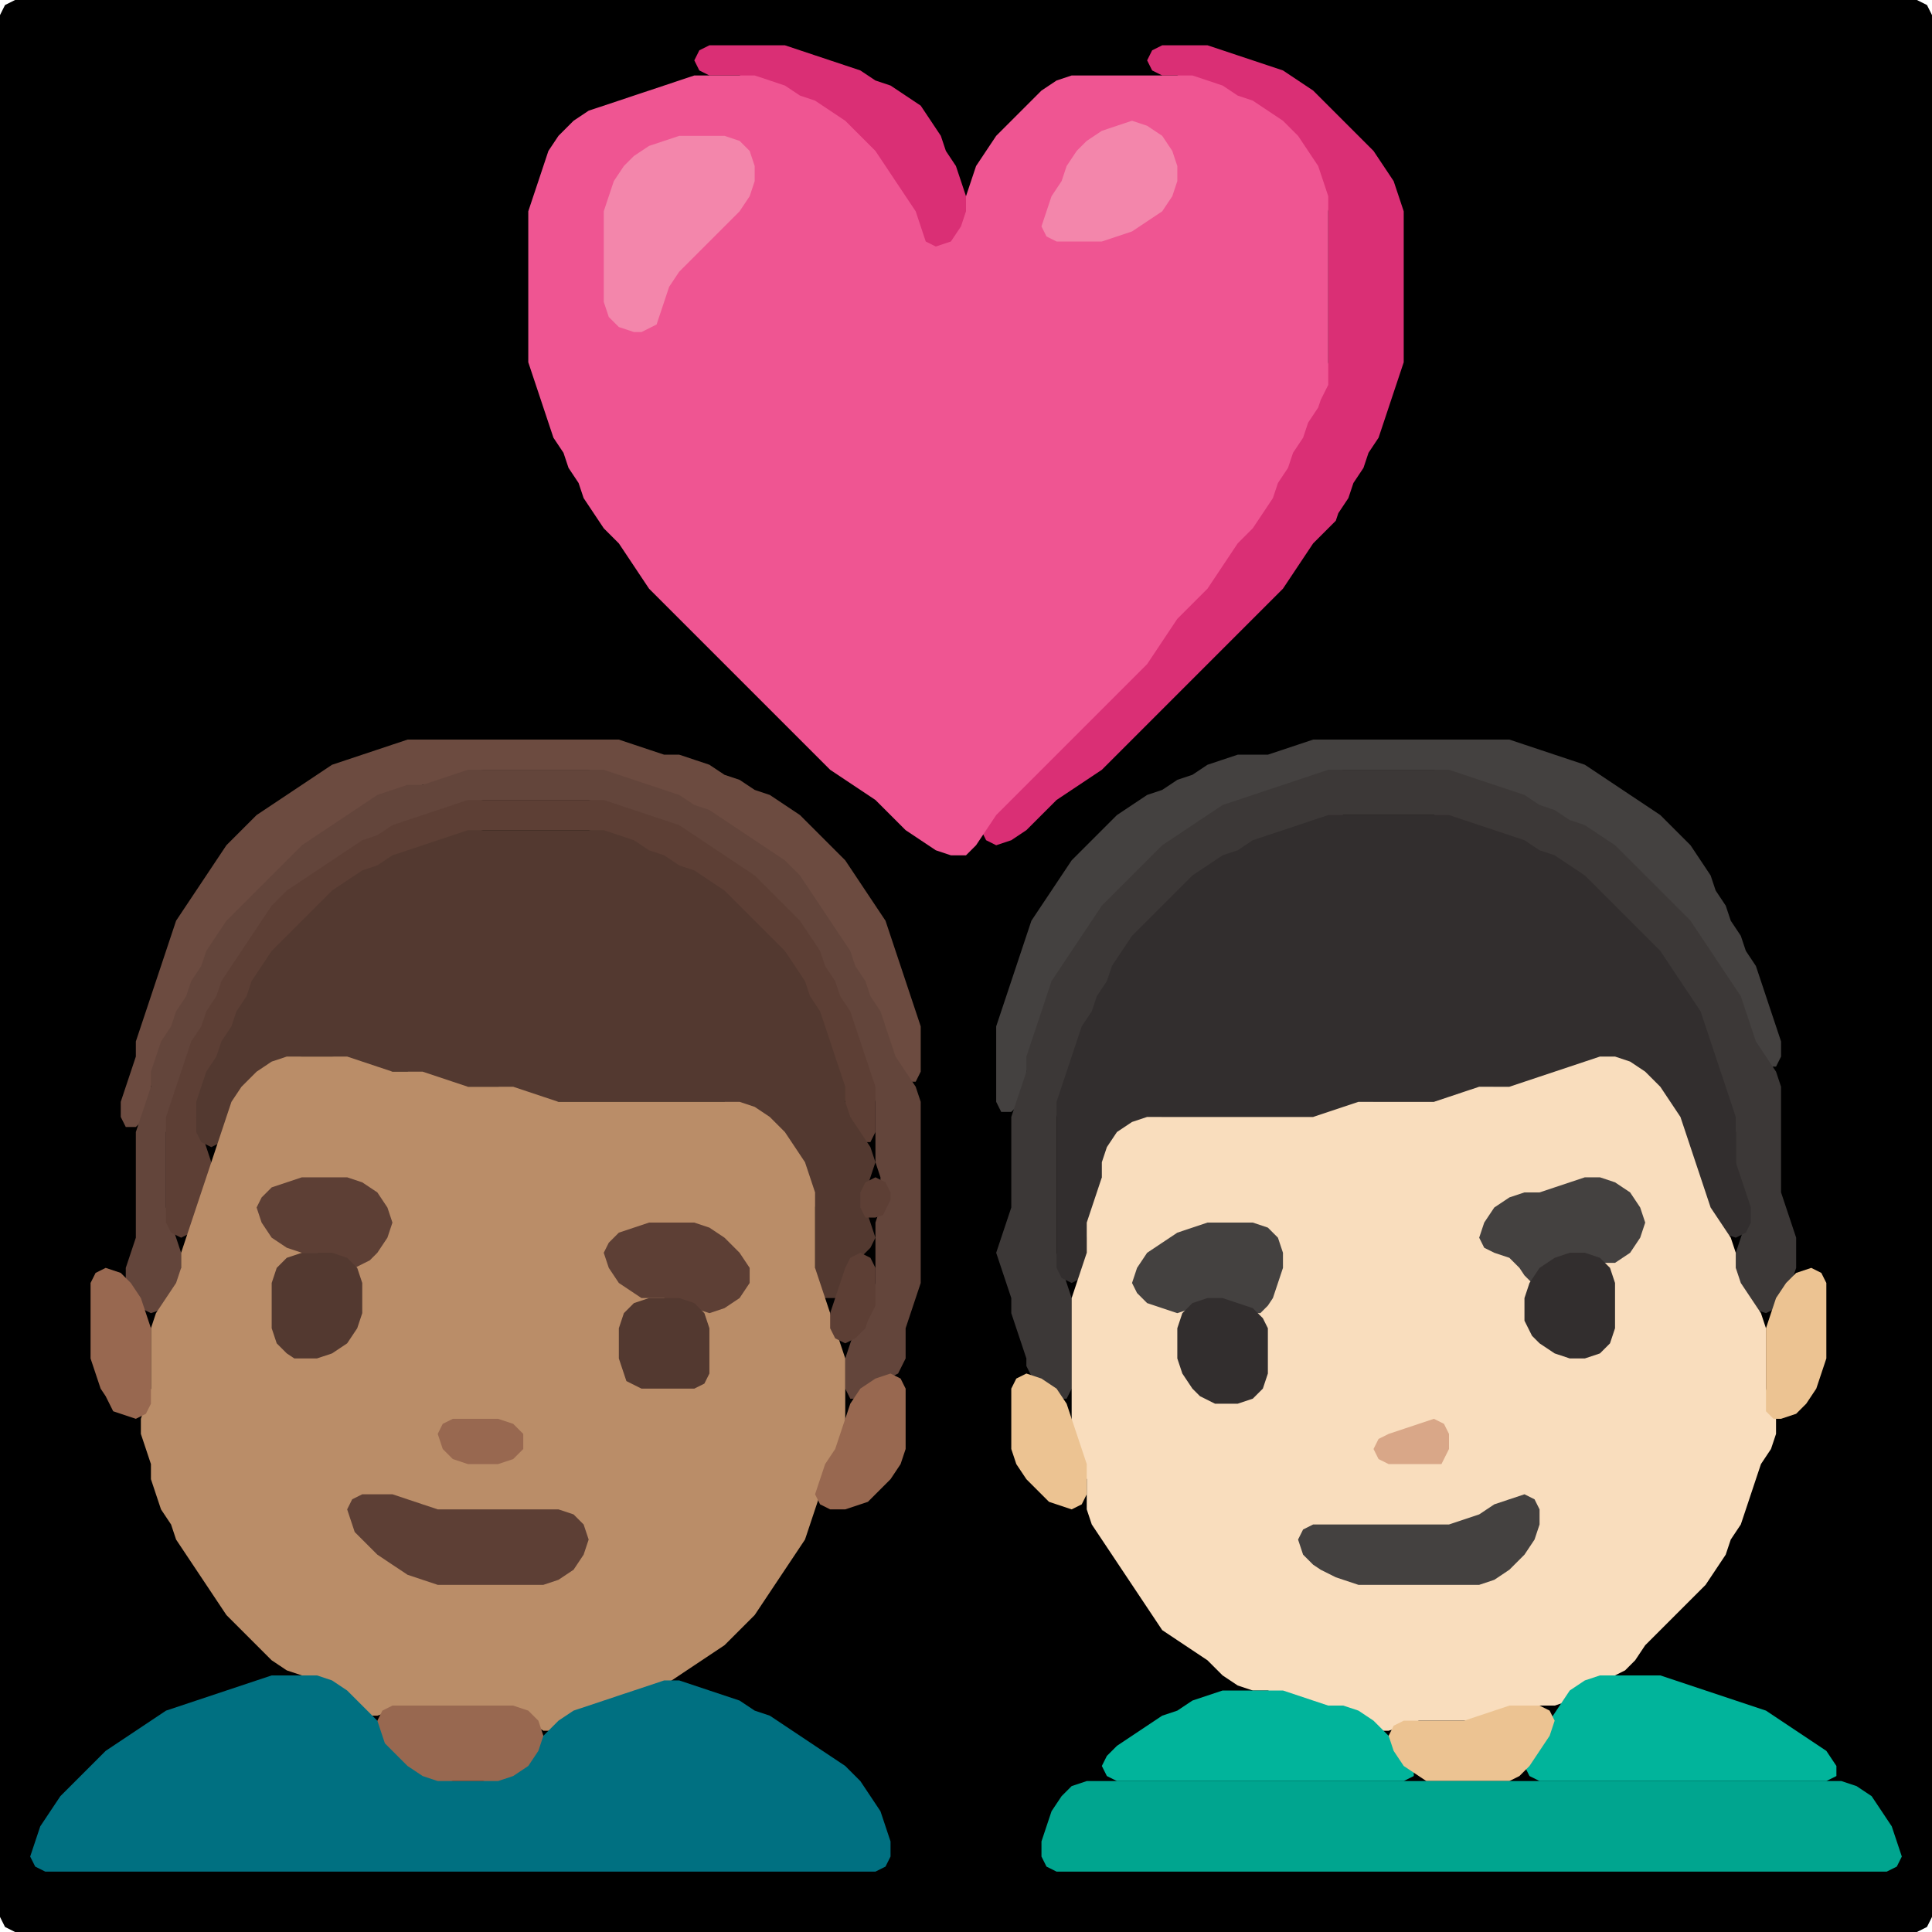 <?xml version="1.0" encoding="UTF-8" standalone="no"?>
<!DOCTYPE svg PUBLIC "-//W3C//DTD SVG 1.1//EN"
"http://www.w3.org/Graphics/SVG/1.1/DTD/svg11.dtd">
<svg width="128" height="128" xmlns="http://www.w3.org/2000/svg" version="1.1">
<path d="M 101.5 128.0 L 102.0 128.0 L 103.0 128.0 L 104.0 128.0 L 105.0 128.0 L 106.0 128.0 L 107.0 128.0 L 108.0 128.0 L 109.0 128.0 L 110.0 128.0 L 111.0 128.0 L 112.0 128.0 L 113.0 128.0 L 114.0 128.0 L 115.0 128.0 L 116.0 128.0 L 117.0 128.0 L 118.0 128.0 L 119.0 128.0 L 120.0 128.0 L 121.0 128.0 L 122.0 128.0 L 123.0 128.0 L 124.0 128.0 L 125.0 128.0 L 126.0 128.0 L 127.0 128.0 L 127.667 127.667 L 128.0 127.0 L 128.0 126.0 L 128.0 125.0 L 128.0 124.0 L 128.0 123.0 L 128.0 122.0 L 128.0 121.0 L 128.0 120.0 L 128.0 119.0 L 128.0 118.0 L 128.0 117.0 L 128.0 116.0 L 128.0 115.0 L 128.0 114.0 L 128.0 113.0 L 128.0 112.0 L 128.0 111.0 L 128.0 110.0 L 128.0 109.0 L 128.0 108.0 L 128.0 107.0 L 128.0 106.0 L 128.0 105.0 L 128.0 104.0 L 128.0 103.0 L 128.0 102.0 L 128.0 101.0 L 128.0 100.0 L 128.0 99.0 L 128.0 98.0 L 128.0 97.0 L 128.0 96.0 L 128.0 95.0 L 128.0 94.0 L 128.0 93.0 L 128.0 92.0 L 128.0 91.0 L 128.0 90.0 L 128.0 89.0 L 128.0 88.0 L 128.0 87.0 L 128.0 86.0 L 128.0 85.0 L 128.0 84.0 L 128.0 83.0 L 128.0 82.0 L 128.0 81.0 L 128.0 80.0 L 128.0 79.0 L 128.0 78.0 L 128.0 77.0 L 128.0 76.0 L 128.0 75.0 L 128.0 74.0 L 128.0 73.0 L 128.0 72.0 L 128.0 71.0 L 128.0 70.0 L 128.0 69.0 L 128.0 68.0 L 128.0 67.0 L 128.0 66.0 L 128.0 65.0 L 128.0 64.0 L 128.0 63.0 L 128.0 62.0 L 128.0 61.0 L 128.0 60.0 L 128.0 59.0 L 128.0 58.0 L 128.0 57.0 L 128.0 56.0 L 128.0 55.0 L 128.0 54.0 L 128.0 53.0 L 128.0 52.0 L 128.0 51.0 L 128.0 50.0 L 128.0 49.0 L 128.0 48.0 L 128.0 47.0 L 128.0 46.0 L 128.0 45.0 L 128.0 44.0 L 128.0 43.0 L 128.0 42.0 L 128.0 41.0 L 128.0 40.0 L 128.0 39.0 L 128.0 38.0 L 128.0 37.0 L 128.0 36.0 L 128.0 35.0 L 128.0 34.0 L 128.0 33.0 L 128.0 32.0 L 128.0 31.0 L 128.0 30.0 L 128.0 29.0 L 128.0 28.0 L 128.0 27.0 L 128.0 26.0 L 128.0 25.0 L 128.0 24.0 L 128.0 23.0 L 128.0 22.0 L 128.0 21.0 L 128.0 20.0 L 128.0 19.0 L 128.0 18.0 L 128.0 17.0 L 128.0 16.0 L 128.0 15.0 L 128.0 14.0 L 128.0 13.0 L 128.0 12.0 L 128.0 11.0 L 128.0 10.0 L 128.0 9.0 L 128.0 8.0 L 128.0 7.0 L 128.0 6.0 L 128.0 5.0 L 128.0 4.0 L 128.0 3.0 L 128.0 2.0 L 128.0 1.0 L 127.667 0.333 L 127.0 0.0 L 126.0 0.0 L 125.0 0.0 L 124.0 0.0 L 123.0 0.0 L 122.0 0.0 L 121.0 0.0 L 120.0 0.0 L 119.0 0.0 L 118.0 0.0 L 117.0 0.0 L 116.0 0.0 L 115.0 0.0 L 114.0 0.0 L 113.0 0.0 L 112.0 0.0 L 111.0 0.0 L 110.0 0.0 L 109.0 0.0 L 108.0 0.0 L 107.0 0.0 L 106.0 0.0 L 105.0 0.0 L 104.0 0.0 L 103.0 0.0 L 102.0 0.0 L 101.0 0.0 L 100.0 0.0 L 99.0 0.0 L 98.0 0.0 L 97.0 0.0 L 96.0 0.0 L 95.0 0.0 L 94.0 0.0 L 93.0 0.0 L 92.0 0.0 L 91.0 0.0 L 90.0 0.0 L 89.0 0.0 L 88.0 0.0 L 87.0 0.0 L 86.0 0.0 L 85.0 0.0 L 84.0 0.0 L 83.0 0.0 L 82.0 0.0 L 81.0 0.0 L 80.0 0.0 L 79.0 0.0 L 78.0 0.0 L 77.0 0.0 L 76.0 0.0 L 75.0 0.0 L 74.0 0.0 L 73.0 0.0 L 72.0 0.0 L 71.0 0.0 L 70.0 0.0 L 69.0 0.0 L 68.0 0.0 L 67.0 0.0 L 66.0 0.0 L 65.0 0.0 L 64.0 0.0 L 63.0 0.0 L 62.0 0.0 L 61.0 0.0 L 60.0 0.0 L 59.0 0.0 L 58.0 0.0 L 57.0 0.0 L 56.0 0.0 L 55.0 0.0 L 54.0 0.0 L 53.0 0.0 L 52.0 0.0 L 51.0 0.0 L 50.0 0.0 L 49.0 0.0 L 48.0 0.0 L 47.0 0.0 L 46.0 0.0 L 45.0 0.0 L 44.0 0.0 L 43.0 0.0 L 42.0 0.0 L 41.0 0.0 L 40.0 0.0 L 39.0 0.0 L 38.0 0.0 L 37.0 0.0 L 36.0 0.0 L 35.0 0.0 L 34.0 0.0 L 33.0 0.0 L 32.0 0.0 L 31.0 0.0 L 30.0 0.0 L 29.0 0.0 L 28.0 0.0 L 27.0 0.0 L 26.0 0.0 L 25.0 0.0 L 24.0 0.0 L 23.0 0.0 L 22.0 0.0 L 21.0 0.0 L 20.0 0.0 L 19.0 0.0 L 18.0 0.0 L 17.0 0.0 L 16.0 0.0 L 15.0 0.0 L 14.0 0.0 L 13.0 0.0 L 12.0 0.0 L 11.0 0.0 L 10.0 0.0 L 9.0 0.0 L 8.0 0.0 L 7.0 0.0 L 6.0 0.0 L 5.0 0.0 L 4.0 0.0 L 3.0 0.0 L 2.0 0.0 L 1.0 0.0 L 0.333 0.333 L 0.0 1.0 L 0.0 2.0 L 0.0 3.0 L 0.0 4.0 L 0.0 5.0 L 0.0 6.0 L 0.0 7.0 L 0.0 8.0 L 0.0 9.0 L 0.0 10.0 L 0.0 11.0 L 0.0 12.0 L 0.0 13.0 L 0.0 14.0 L 0.0 15.0 L 0.0 16.0 L 0.0 17.0 L 0.0 18.0 L 0.0 19.0 L 0.0 20.0 L 0.0 21.0 L 0.0 22.0 L 0.0 23.0 L 0.0 24.0 L 0.0 25.0 L 0.0 26.0 L 0.0 27.0 L 0.0 28.0 L 0.0 29.0 L 0.0 30.0 L 0.0 31.0 L 0.0 32.0 L 0.0 33.0 L 0.0 34.0 L 0.0 35.0 L 0.0 36.0 L 0.0 37.0 L 0.0 38.0 L 0.0 39.0 L 0.0 40.0 L 0.0 41.0 L 0.0 42.0 L 0.0 43.0 L 0.0 44.0 L 0.0 45.0 L 0.0 46.0 L 0.0 47.0 L 0.0 48.0 L 0.0 49.0 L 0.0 50.0 L 0.0 51.0 L 0.0 52.0 L 0.0 53.0 L 0.0 54.0 L 0.0 55.0 L 0.0 56.0 L 0.0 57.0 L 0.0 58.0 L 0.0 59.0 L 0.0 60.0 L 0.0 61.0 L 0.0 62.0 L 0.0 63.0 L 0.0 64.0 L 0.0 65.0 L 0.0 66.0 L 0.0 67.0 L 0.0 68.0 L 0.0 69.0 L 0.0 70.0 L 0.0 71.0 L 0.0 72.0 L 0.0 73.0 L 0.0 74.0 L 0.0 75.0 L 0.0 76.0 L 0.0 77.0 L 0.0 78.0 L 0.0 79.0 L 0.0 80.0 L 0.0 81.0 L 0.0 82.0 L 0.0 83.0 L 0.0 84.0 L 0.0 85.0 L 0.0 86.0 L 0.0 87.0 L 0.0 88.0 L 0.0 89.0 L 0.0 90.0 L 0.0 91.0 L 0.0 92.0 L 0.0 93.0 L 0.0 94.0 L 0.0 95.0 L 0.0 96.0 L 0.0 97.0 L 0.0 98.0 L 0.0 99.0 L 0.0 100.0 L 0.0 101.0 L 0.0 102.0 L 0.0 103.0 L 0.0 104.0 L 0.0 105.0 L 0.0 106.0 L 0.0 107.0 L 0.0 108.0 L 0.0 109.0 L 0.0 110.0 L 0.0 111.0 L 0.0 112.0 L 0.0 113.0 L 0.0 114.0 L 0.0 115.0 L 0.0 116.0 L 0.0 117.0 L 0.0 118.0 L 0.0 119.0 L 0.0 120.0 L 0.0 121.0 L 0.0 122.0 L 0.0 123.0 L 0.0 124.0 L 0.0 125.0 L 0.0 126.0 L 0.0 127.0 L 0.333 127.667 L 1.0 128.0 L 2.0 128.0 L 3.0 128.0 L 4.0 128.0 L 5.0 128.0 L 6.0 128.0 L 7.0 128.0 L 8.0 128.0 L 9.0 128.0 L 10.0 128.0 L 11.0 128.0 L 12.0 128.0 L 13.0 128.0 L 14.0 128.0 L 15.0 128.0 L 16.0 128.0 L 17.0 128.0 L 18.0 128.0 L 19.0 128.0 L 20.0 128.0 L 21.0 128.0 L 22.0 128.0 L 23.0 128.0 L 24.0 128.0 L 25.0 128.0 L 26.0 128.0 L 27.0 128.0 L 28.0 128.0 L 29.0 128.0 L 30.0 128.0 L 31.0 128.0 L 32.0 128.0 L 33.0 128.0 L 34.0 128.0 L 35.0 128.0 L 36.0 128.0 L 37.0 128.0 L 38.0 128.0 L 39.0 128.0 L 40.0 128.0 L 41.0 128.0 L 42.0 128.0 L 43.0 128.0 L 44.0 128.0 L 45.0 128.0 L 46.0 128.0 L 47.0 128.0 L 48.0 128.0 L 49.0 128.0 L 50.0 128.0 L 51.0 128.0 L 52.0 128.0 L 53.0 128.0 L 54.0 128.0 L 55.0 128.0 L 56.0 128.0 L 57.0 128.0 L 58.0 128.0 L 59.0 128.0 L 60.0 128.0 L 61.0 128.0 L 62.0 128.0 L 63.0 128.0 L 64.0 128.0 L 65.0 128.0 L 66.0 128.0 L 67.0 128.0 L 68.0 128.0 L 69.0 128.0 L 70.0 128.0 L 71.0 128.0 L 72.0 128.0 L 73.0 128.0 L 74.0 128.0 L 75.0 128.0 L 76.0 128.0 L 77.0 128.0 L 78.0 128.0 L 79.0 128.0 L 80.0 128.0 L 81.0 128.0 L 82.0 128.0 L 83.0 128.0 L 84.0 128.0 L 85.0 128.0 L 86.0 128.0 L 87.0 128.0 L 88.0 128.0 L 89.0 128.0 L 90.0 128.0 L 91.0 128.0 L 92.0 128.0 L 93.0 128.0 L 94.0 128.0 L 95.0 128.0 L 96.0 128.0 L 97.0 128.0 L 98.0 128.0 L 99.0 128.0 L 100.0 128.0 L 100.5 128.0 Z" stroke="none" fill="rgb(0,0,0)" />
<path d="M 55.5 8.5 L 56.0 9.0 L 57.0 10.0 L 58.0 11.0 L 58.667 12.0 L 59.333 13.0 L 60.0 14.0 L 60.667 15.0 L 61.0 16.0 L 61.333 16.667 L 62.0 17.0 L 63.0 16.667 L 63.667 16.0 L 64.0 15.0 L 64.0 14.0 L 64.0 13.0 L 63.667 12.0 L 63.333 11.0 L 62.667 10.0 L 62.333 9.0 L 61.667 8.0 L 61.0 7.0 L 60.0 6.333 L 59.0 5.667 L 58.0 5.333 L 57.0 4.667 L 56.0 4.333 L 55.0 4.0 L 54.0 3.667 L 53.0 3.333 L 52.0 3.0 L 51.0 3.0 L 50.0 3.0 L 49.0 3.0 L 48.0 3.0 L 47.0 3.0 L 46.333 3.333 L 46.0 4.0 L 46.333 4.667 L 47.0 5.0 L 48.0 5.0 L 49.0 5.0 L 50.0 5.333 L 51.0 5.667 L 52.0 6.333 L 53.0 6.667 L 54.0 7.333 L 54.5 7.5 Z" stroke="none" fill="rgb(218,47,117)" />
<path d="M 88.5 34.5 L 88.667 34.0 L 89.333 33.0 L 89.667 32.0 L 90.333 31.0 L 90.667 30.0 L 91.333 29.0 L 91.667 28.0 L 92.0 27.0 L 92.333 26.0 L 92.667 25.0 L 93.0 24.0 L 93.0 23.0 L 93.0 22.0 L 93.0 21.0 L 93.0 20.0 L 93.0 19.0 L 93.0 18.0 L 93.0 17.0 L 93.0 16.0 L 93.0 15.0 L 93.0 14.0 L 92.667 13.0 L 92.333 12.0 L 91.667 11.0 L 91.0 10.0 L 90.0 9.0 L 89.0 8.0 L 88.0 7.0 L 87.0 6.0 L 86.0 5.333 L 85.0 4.667 L 84.0 4.333 L 83.0 4.0 L 82.0 3.667 L 81.0 3.333 L 80.0 3.0 L 79.0 3.0 L 78.0 3.0 L 77.0 3.0 L 76.333 3.333 L 76.0 4.0 L 76.333 4.667 L 77.0 5.0 L 78.0 5.0 L 79.0 5.333 L 80.0 5.667 L 81.0 6.333 L 82.0 6.667 L 83.0 7.333 L 84.0 8.0 L 85.0 9.0 L 86.0 10.0 L 86.667 11.0 L 87.333 12.0 L 87.667 13.0 L 88.0 14.0 L 88.0 15.0 L 88.0 16.0 L 88.0 17.0 L 88.0 18.0 L 88.0 19.0 L 88.0 20.0 L 88.0 21.0 L 88.0 22.0 L 88.0 23.0 L 88.0 24.0 L 87.667 25.0 L 87.333 26.0 L 86.667 27.0 L 86.333 28.0 L 85.667 29.0 L 85.333 30.0 L 84.667 31.0 L 84.333 32.0 L 83.667 33.0 L 83.0 34.0 L 82.0 35.0 L 81.333 36.0 L 80.667 37.0 L 80.0 38.0 L 79.0 39.0 L 78.0 40.0 L 77.333 41.0 L 76.667 42.0 L 76.0 43.0 L 75.0 44.0 L 74.0 45.0 L 73.0 46.0 L 72.0 47.0 L 71.0 48.0 L 70.0 49.0 L 69.0 50.0 L 68.0 51.0 L 67.0 52.0 L 66.0 53.0 L 65.333 54.0 L 65.0 55.0 L 65.333 55.667 L 66.0 56.0 L 67.0 55.667 L 68.0 55.0 L 69.0 54.0 L 70.0 53.0 L 71.0 52.333 L 72.0 51.667 L 73.0 51.0 L 74.0 50.0 L 75.0 49.0 L 76.0 48.0 L 77.0 47.0 L 78.0 46.0 L 79.0 45.0 L 80.0 44.0 L 81.0 43.0 L 82.0 42.0 L 83.0 41.0 L 84.0 40.0 L 85.0 39.0 L 85.667 38.0 L 86.333 37.0 L 87.0 36.0 L 87.5 35.5 Z" stroke="none" fill="rgb(218,47,117)" />
<path d="M 88.0 25.5 L 88.0 25.0 L 88.0 24.0 L 88.0 23.0 L 88.0 22.0 L 88.0 21.0 L 88.0 20.0 L 88.0 19.0 L 88.0 18.0 L 88.0 17.0 L 88.0 16.0 L 88.0 15.0 L 88.0 14.0 L 88.0 13.0 L 87.667 12.0 L 87.333 11.0 L 86.667 10.0 L 86.0 9.0 L 85.0 8.0 L 84.0 7.333 L 83.0 6.667 L 82.0 6.333 L 81.0 5.667 L 80.0 5.333 L 79.0 5.0 L 78.0 5.0 L 77.0 5.0 L 76.0 5.0 L 75.0 5.0 L 74.0 5.0 L 73.0 5.0 L 72.0 5.0 L 71.0 5.0 L 70.0 5.333 L 69.0 6.0 L 68.0 7.0 L 67.0 8.0 L 66.0 9.0 L 65.333 10.0 L 64.667 11.0 L 64.333 12.0 L 64.0 13.0 L 64.0 14.0 L 63.667 15.0 L 63.0 16.0 L 62.0 16.333 L 61.333 16.0 L 61.0 15.0 L 60.667 14.0 L 60.0 13.0 L 59.333 12.0 L 58.667 11.0 L 58.0 10.0 L 57.0 9.0 L 56.0 8.0 L 55.0 7.333 L 54.0 6.667 L 53.0 6.333 L 52.0 5.667 L 51.0 5.333 L 50.0 5.0 L 49.0 5.0 L 48.0 5.0 L 47.0 5.0 L 46.0 5.0 L 45.0 5.333 L 44.0 5.667 L 43.0 6.0 L 42.0 6.333 L 41.0 6.667 L 40.0 7.0 L 39.0 7.333 L 38.0 8.0 L 37.0 9.0 L 36.333 10.0 L 36.0 11.0 L 35.667 12.0 L 35.333 13.0 L 35.0 14.0 L 35.0 15.0 L 35.0 16.0 L 35.0 17.0 L 35.0 18.0 L 35.0 19.0 L 35.0 20.0 L 35.0 21.0 L 35.0 22.0 L 35.0 23.0 L 35.0 24.0 L 35.333 25.0 L 35.667 26.0 L 36.0 27.0 L 36.333 28.0 L 36.667 29.0 L 37.333 30.0 L 37.667 31.0 L 38.333 32.0 L 38.667 33.0 L 39.333 34.0 L 40.0 35.0 L 41.0 36.0 L 41.667 37.0 L 42.333 38.0 L 43.0 39.0 L 44.0 40.0 L 45.0 41.0 L 46.0 42.0 L 47.0 43.0 L 48.0 44.0 L 49.0 45.0 L 50.0 46.0 L 51.0 47.0 L 52.0 48.0 L 53.0 49.0 L 54.0 50.0 L 55.0 51.0 L 56.0 51.667 L 57.0 52.333 L 58.0 53.0 L 59.0 54.0 L 60.0 55.0 L 61.0 55.667 L 62.0 56.333 L 63.0 56.667 L 64.0 56.667 L 64.667 56.0 L 65.333 55.0 L 66.0 54.0 L 67.0 53.0 L 68.0 52.0 L 69.0 51.0 L 70.0 50.0 L 71.0 49.0 L 72.0 48.0 L 73.0 47.0 L 74.0 46.0 L 75.0 45.0 L 76.0 44.0 L 76.667 43.0 L 77.333 42.0 L 78.0 41.0 L 79.0 40.0 L 80.0 39.0 L 80.667 38.0 L 81.333 37.0 L 82.0 36.0 L 83.0 35.0 L 83.667 34.0 L 84.333 33.0 L 84.667 32.0 L 85.333 31.0 L 85.667 30.0 L 86.333 29.0 L 86.667 28.0 L 87.333 27.0 L 87.5 26.5 Z" stroke="none" fill="rgb(239,85,146)" />
<path d="M 71.5 16.0 L 72.0 16.0 L 73.0 16.0 L 74.0 15.667 L 75.0 15.333 L 76.0 14.667 L 77.0 14.0 L 77.667 13.0 L 78.0 12.0 L 78.0 11.0 L 77.667 10.0 L 77.0 9.0 L 76.0 8.333 L 75.0 8.0 L 74.0 8.333 L 73.0 8.667 L 72.0 9.333 L 71.333 10.0 L 70.667 11.0 L 70.333 12.0 L 69.667 13.0 L 69.333 14.0 L 69.0 15.0 L 69.333 15.667 L 70.0 16.0 L 70.5 16.0 Z" stroke="none" fill="rgb(243,134,171)" />
<path d="M 43.5 21.5 L 43.667 21.0 L 44.0 20.0 L 44.333 19.0 L 45.0 18.0 L 46.0 17.0 L 47.0 16.0 L 48.0 15.0 L 49.0 14.0 L 49.667 13.0 L 50.0 12.0 L 50.0 11.0 L 49.667 10.0 L 49.0 9.333 L 48.0 9.0 L 47.0 9.0 L 46.0 9.0 L 45.0 9.0 L 44.0 9.333 L 43.0 9.667 L 42.0 10.333 L 41.333 11.0 L 40.667 12.0 L 40.333 13.0 L 40.0 14.0 L 40.0 15.0 L 40.0 16.0 L 40.0 17.0 L 40.0 18.0 L 40.0 19.0 L 40.0 20.0 L 40.333 21.0 L 41.0 21.667 L 42.0 22.0 L 42.5 22.0 Z" stroke="none" fill="rgb(243,134,171)" />
<path d="M 59.5 71.5 L 60.0 71.667 L 60.667 71.667 L 61.0 71.0 L 61.0 70.0 L 61.0 69.0 L 61.0 68.0 L 60.667 67.0 L 60.333 66.0 L 60.0 65.0 L 59.667 64.0 L 59.333 63.0 L 59.0 62.0 L 58.667 61.0 L 58.0 60.0 L 57.333 59.0 L 56.667 58.0 L 56.0 57.0 L 55.0 56.0 L 54.0 55.0 L 53.0 54.0 L 52.0 53.333 L 51.0 52.667 L 50.0 52.333 L 49.0 51.667 L 48.0 51.333 L 47.0 50.667 L 46.0 50.333 L 45.0 50.0 L 44.0 50.0 L 43.0 49.667 L 42.0 49.333 L 41.0 49.0 L 40.0 49.0 L 39.0 49.0 L 38.0 49.0 L 37.0 49.0 L 36.0 49.0 L 35.0 49.0 L 34.0 49.0 L 33.0 49.0 L 32.0 49.0 L 31.0 49.0 L 30.0 49.0 L 29.0 49.0 L 28.0 49.0 L 27.0 49.0 L 26.0 49.333 L 25.0 49.667 L 24.0 50.0 L 23.0 50.333 L 22.0 50.667 L 21.0 51.333 L 20.0 52.0 L 19.0 52.667 L 18.0 53.333 L 17.0 54.0 L 16.0 55.0 L 15.0 56.0 L 14.333 57.0 L 13.667 58.0 L 13.0 59.0 L 12.333 60.0 L 11.667 61.0 L 11.333 62.0 L 11.0 63.0 L 10.667 64.0 L 10.333 65.0 L 10.0 66.0 L 9.667 67.0 L 9.333 68.0 L 9.0 69.0 L 9.0 70.0 L 8.667 71.0 L 8.333 72.0 L 8.0 73.0 L 8.0 74.0 L 8.333 74.667 L 9.0 74.667 L 9.667 74.0 L 10.0 73.0 L 10.0 72.0 L 10.333 71.0 L 10.667 70.0 L 11.333 69.0 L 11.667 68.0 L 12.333 67.0 L 12.667 66.0 L 13.333 65.0 L 13.667 64.0 L 14.333 63.0 L 15.0 62.0 L 16.0 61.0 L 17.0 60.0 L 18.0 59.0 L 19.0 58.0 L 20.0 57.0 L 21.0 56.0 L 22.0 55.333 L 23.0 54.667 L 24.0 54.0 L 25.0 53.333 L 26.0 52.667 L 27.0 52.333 L 28.0 52.0 L 29.0 52.0 L 30.0 51.667 L 31.0 51.333 L 32.0 51.0 L 33.0 51.0 L 34.0 51.0 L 35.0 51.0 L 36.0 51.0 L 37.0 51.0 L 38.0 51.0 L 39.0 51.0 L 40.0 51.333 L 41.0 51.667 L 42.0 52.0 L 43.0 52.333 L 44.0 52.667 L 45.0 53.333 L 46.0 53.667 L 47.0 54.333 L 48.0 55.0 L 49.0 55.667 L 50.0 56.333 L 51.0 57.0 L 52.0 58.0 L 53.0 59.0 L 53.667 60.0 L 54.333 61.0 L 55.0 62.0 L 55.667 63.0 L 56.333 64.0 L 56.667 65.0 L 57.333 66.0 L 57.667 67.0 L 58.333 68.0 L 58.667 69.0 L 59.0 70.0 L 59.0 70.5 Z" stroke="none" fill="rgb(108,75,64)" />
<path d="M 105.5 55.5 L 106.0 56.0 L 107.0 57.0 L 108.0 58.0 L 109.0 59.0 L 110.0 60.0 L 111.0 61.0 L 112.0 62.0 L 112.667 63.0 L 113.333 64.0 L 114.0 65.0 L 114.667 66.0 L 115.333 67.0 L 115.667 68.0 L 116.0 69.0 L 116.333 70.0 L 117.0 70.667 L 117.667 70.667 L 118.0 70.0 L 118.0 69.0 L 117.667 68.0 L 117.333 67.0 L 117.0 66.0 L 116.667 65.0 L 116.333 64.0 L 115.667 63.0 L 115.333 62.0 L 114.667 61.0 L 114.333 60.0 L 113.667 59.0 L 113.333 58.0 L 112.667 57.0 L 112.0 56.0 L 111.0 55.0 L 110.0 54.0 L 109.0 53.333 L 108.0 52.667 L 107.0 52.0 L 106.0 51.333 L 105.0 50.667 L 104.0 50.333 L 103.0 50.0 L 102.0 49.667 L 101.0 49.333 L 100.0 49.0 L 99.0 49.0 L 98.0 49.0 L 97.0 49.0 L 96.0 49.0 L 95.0 49.0 L 94.0 49.0 L 93.0 49.0 L 92.0 49.0 L 91.0 49.0 L 90.0 49.0 L 89.0 49.0 L 88.0 49.0 L 87.0 49.0 L 86.0 49.333 L 85.0 49.667 L 84.0 50.0 L 83.0 50.0 L 82.0 50.0 L 81.0 50.333 L 80.0 50.667 L 79.0 51.333 L 78.0 51.667 L 77.0 52.333 L 76.0 52.667 L 75.0 53.333 L 74.0 54.0 L 73.0 55.0 L 72.0 56.0 L 71.0 57.0 L 70.333 58.0 L 69.667 59.0 L 69.0 60.0 L 68.333 61.0 L 68.0 62.0 L 67.667 63.0 L 67.333 64.0 L 67.0 65.0 L 66.667 66.0 L 66.333 67.0 L 66.0 68.0 L 66.0 69.0 L 66.0 70.0 L 66.0 71.0 L 66.0 72.0 L 66.0 73.0 L 66.333 73.667 L 67.0 73.667 L 67.667 73.0 L 68.0 72.0 L 68.0 71.0 L 68.333 70.0 L 68.667 69.0 L 69.0 68.0 L 69.333 67.0 L 69.667 66.0 L 70.333 65.0 L 71.0 64.0 L 71.667 63.0 L 72.333 62.0 L 73.0 61.0 L 74.0 60.0 L 75.0 59.0 L 76.0 58.0 L 77.0 57.0 L 78.0 56.0 L 79.0 55.333 L 80.0 54.667 L 81.0 54.0 L 82.0 53.333 L 83.0 53.0 L 84.0 52.667 L 85.0 52.333 L 86.0 52.0 L 87.0 51.667 L 88.0 51.333 L 89.0 51.0 L 90.0 51.0 L 91.0 51.0 L 92.0 51.0 L 93.0 51.0 L 94.0 51.0 L 95.0 51.0 L 96.0 51.333 L 97.0 51.667 L 98.0 52.0 L 99.0 52.333 L 100.0 52.667 L 101.0 53.333 L 102.0 53.667 L 103.0 54.333 L 104.0 54.667 L 104.5 55.0 Z" stroke="none" fill="rgb(68,65,64)" />
<path d="M 59.5 91.0 L 59.667 90.667 L 60.0 90.0 L 60.0 89.0 L 60.0 88.0 L 60.333 87.0 L 60.667 86.0 L 61.0 85.0 L 61.0 84.0 L 61.0 83.0 L 61.0 82.0 L 61.0 81.0 L 61.0 80.0 L 61.0 79.0 L 61.0 78.0 L 61.0 77.0 L 61.0 76.0 L 61.0 75.0 L 61.0 74.0 L 61.0 73.0 L 60.667 72.0 L 60.0 71.0 L 59.333 70.0 L 59.0 69.0 L 58.667 68.0 L 58.333 67.0 L 57.667 66.0 L 57.333 65.0 L 56.667 64.0 L 56.333 63.0 L 55.667 62.0 L 55.0 61.0 L 54.333 60.0 L 53.667 59.0 L 53.0 58.0 L 52.0 57.0 L 51.0 56.333 L 50.0 55.667 L 49.0 55.0 L 48.0 54.333 L 47.0 53.667 L 46.0 53.333 L 45.0 52.667 L 44.0 52.333 L 43.0 52.0 L 42.0 51.667 L 41.0 51.333 L 40.0 51.0 L 39.0 51.0 L 38.0 51.0 L 37.0 51.0 L 36.0 51.0 L 35.0 51.0 L 34.0 51.0 L 33.0 51.0 L 32.0 51.0 L 31.0 51.0 L 30.0 51.333 L 29.0 51.667 L 28.0 52.0 L 27.0 52.0 L 26.0 52.333 L 25.0 52.667 L 24.0 53.333 L 23.0 54.0 L 22.0 54.667 L 21.0 55.333 L 20.0 56.0 L 19.0 57.0 L 18.0 58.0 L 17.0 59.0 L 16.0 60.0 L 15.0 61.0 L 14.333 62.0 L 13.667 63.0 L 13.333 64.0 L 12.667 65.0 L 12.333 66.0 L 11.667 67.0 L 11.333 68.0 L 10.667 69.0 L 10.333 70.0 L 10.0 71.0 L 10.0 72.0 L 9.667 73.0 L 9.333 74.0 L 9.0 75.0 L 9.0 76.0 L 9.0 77.0 L 9.0 78.0 L 9.0 79.0 L 9.0 80.0 L 9.0 81.0 L 9.0 82.0 L 8.667 83.0 L 8.333 84.0 L 8.333 85.0 L 8.667 86.0 L 9.333 86.667 L 10.0 87.0 L 11.0 86.667 L 11.667 86.0 L 12.0 85.0 L 12.0 84.0 L 12.0 83.0 L 11.667 82.0 L 11.333 81.0 L 11.0 80.0 L 11.0 79.0 L 11.0 78.0 L 11.0 77.0 L 11.0 76.0 L 11.0 75.0 L 11.333 74.0 L 11.667 73.0 L 12.0 72.0 L 12.333 71.0 L 12.667 70.0 L 13.333 69.0 L 13.667 68.0 L 14.333 67.0 L 14.667 66.0 L 15.333 65.0 L 16.0 64.0 L 16.667 63.0 L 17.333 62.0 L 18.0 61.0 L 19.0 60.0 L 20.0 59.0 L 21.0 58.333 L 22.0 57.667 L 23.0 57.0 L 24.0 56.333 L 25.0 55.667 L 26.0 55.333 L 27.0 54.667 L 28.0 54.333 L 29.0 54.0 L 30.0 53.667 L 31.0 53.333 L 32.0 53.0 L 33.0 53.0 L 34.0 53.0 L 35.0 53.0 L 36.0 53.0 L 37.0 53.0 L 38.0 53.0 L 39.0 53.0 L 40.0 53.333 L 41.0 53.667 L 42.0 54.0 L 43.0 54.333 L 44.0 54.667 L 45.0 55.333 L 46.0 56.0 L 47.0 56.667 L 48.0 57.333 L 49.0 58.0 L 50.0 59.0 L 51.0 60.0 L 52.0 61.0 L 53.0 62.0 L 53.667 63.0 L 54.333 64.0 L 54.667 65.0 L 55.333 66.0 L 55.667 67.0 L 56.333 68.0 L 56.667 69.0 L 57.0 70.0 L 57.333 71.0 L 57.667 72.0 L 58.0 73.0 L 58.0 74.0 L 58.0 75.0 L 58.0 76.0 L 58.0 77.0 L 58.333 78.0 L 58.333 79.0 L 58.333 80.0 L 58.0 81.0 L 58.0 82.0 L 58.0 83.0 L 58.0 84.0 L 58.0 85.0 L 57.667 86.0 L 57.333 87.0 L 56.667 88.0 L 56.333 89.0 L 56.0 90.0 L 56.0 91.0 L 56.0 92.0 L 56.333 92.667 L 57.0 92.667 L 58.0 92.0 L 58.5 91.5 Z" stroke="none" fill="rgb(99,69,59)" />
<path d="M 68.5 91.5 L 69.0 92.0 L 70.0 92.667 L 70.667 92.667 L 71.0 92.0 L 71.0 91.0 L 71.0 90.0 L 71.0 89.0 L 71.0 88.0 L 71.0 87.0 L 71.0 86.0 L 70.667 85.0 L 70.333 84.0 L 70.0 83.0 L 70.0 82.0 L 70.0 81.0 L 70.0 80.0 L 70.0 79.0 L 70.0 78.0 L 70.0 77.0 L 70.0 76.0 L 70.0 75.0 L 70.0 74.0 L 70.333 73.0 L 70.667 72.0 L 71.0 71.0 L 71.333 70.0 L 71.667 69.0 L 72.333 68.0 L 72.667 67.0 L 73.333 66.0 L 73.667 65.0 L 74.333 64.0 L 75.0 63.0 L 76.0 62.0 L 77.0 61.0 L 78.0 60.0 L 79.0 59.0 L 80.0 58.0 L 81.0 57.333 L 82.0 56.667 L 83.0 56.333 L 84.0 55.667 L 85.0 55.333 L 86.0 55.0 L 87.0 54.667 L 88.0 54.333 L 89.0 54.0 L 90.0 54.0 L 91.0 54.0 L 92.0 54.0 L 93.0 54.0 L 94.0 54.0 L 95.0 54.0 L 96.0 54.333 L 97.0 54.667 L 98.0 55.0 L 99.0 55.333 L 100.0 55.667 L 101.0 56.333 L 102.0 56.667 L 103.0 57.333 L 104.0 58.0 L 105.0 59.0 L 106.0 60.0 L 107.0 61.0 L 108.0 62.0 L 109.0 63.0 L 110.0 64.0 L 110.667 65.0 L 111.333 66.0 L 112.0 67.0 L 112.667 68.0 L 113.0 69.0 L 113.333 70.0 L 113.667 71.0 L 114.0 72.0 L 114.333 73.0 L 114.667 74.0 L 115.0 75.0 L 115.0 76.0 L 115.0 77.0 L 115.0 78.0 L 115.333 79.0 L 115.667 80.0 L 115.667 81.0 L 115.333 82.0 L 115.0 83.0 L 115.0 84.0 L 115.0 85.0 L 115.333 86.0 L 116.0 86.667 L 117.0 87.0 L 117.667 86.667 L 118.333 86.0 L 118.667 85.0 L 119.0 84.0 L 119.0 83.0 L 119.0 82.0 L 118.667 81.0 L 118.333 80.0 L 118.0 79.0 L 118.0 78.0 L 118.0 77.0 L 118.0 76.0 L 118.0 75.0 L 118.0 74.0 L 118.0 73.0 L 118.0 72.0 L 117.667 71.0 L 117.0 70.0 L 116.333 69.0 L 116.0 68.0 L 115.667 67.0 L 115.333 66.0 L 114.667 65.0 L 114.0 64.0 L 113.333 63.0 L 112.667 62.0 L 112.0 61.0 L 111.0 60.0 L 110.0 59.0 L 109.0 58.0 L 108.0 57.0 L 107.0 56.0 L 106.0 55.333 L 105.0 54.667 L 104.0 54.333 L 103.0 53.667 L 102.0 53.333 L 101.0 52.667 L 100.0 52.333 L 99.0 52.0 L 98.0 51.667 L 97.0 51.333 L 96.0 51.0 L 95.0 51.0 L 94.0 51.0 L 93.0 51.0 L 92.0 51.0 L 91.0 51.0 L 90.0 51.0 L 89.0 51.0 L 88.0 51.0 L 87.0 51.333 L 86.0 51.667 L 85.0 52.0 L 84.0 52.333 L 83.0 52.667 L 82.0 53.0 L 81.0 53.333 L 80.0 54.0 L 79.0 54.667 L 78.0 55.333 L 77.0 56.0 L 76.0 57.0 L 75.0 58.0 L 74.0 59.0 L 73.0 60.0 L 72.333 61.0 L 71.667 62.0 L 71.0 63.0 L 70.333 64.0 L 69.667 65.0 L 69.333 66.0 L 69.0 67.0 L 68.667 68.0 L 68.333 69.0 L 68.0 70.0 L 68.0 71.0 L 67.667 72.0 L 67.333 73.0 L 67.0 74.0 L 67.0 75.0 L 67.0 76.0 L 67.0 77.0 L 67.0 78.0 L 67.0 79.0 L 67.0 80.0 L 66.667 81.0 L 66.333 82.0 L 66.0 83.0 L 66.333 84.0 L 66.667 85.0 L 67.0 86.0 L 67.0 87.0 L 67.333 88.0 L 67.667 89.0 L 68.0 90.0 L 68.0 90.5 Z" stroke="none" fill="rgb(60,56,55)" />
<path d="M 56.5 75.5 L 57.0 75.667 L 57.667 75.667 L 58.0 75.0 L 58.0 74.0 L 58.0 73.0 L 58.0 72.0 L 57.667 71.0 L 57.333 70.0 L 57.0 69.0 L 56.667 68.0 L 56.333 67.0 L 55.667 66.0 L 55.333 65.0 L 54.667 64.0 L 54.333 63.0 L 53.667 62.0 L 53.0 61.0 L 52.0 60.0 L 51.0 59.0 L 50.0 58.0 L 49.0 57.333 L 48.0 56.667 L 47.0 56.0 L 46.0 55.333 L 45.0 54.667 L 44.0 54.333 L 43.0 54.0 L 42.0 53.667 L 41.0 53.333 L 40.0 53.0 L 39.0 53.0 L 38.0 53.0 L 37.0 53.0 L 36.0 53.0 L 35.0 53.0 L 34.0 53.0 L 33.0 53.0 L 32.0 53.0 L 31.0 53.0 L 30.0 53.333 L 29.0 53.667 L 28.0 54.0 L 27.0 54.333 L 26.0 54.667 L 25.0 55.333 L 24.0 55.667 L 23.0 56.333 L 22.0 57.0 L 21.0 57.667 L 20.0 58.333 L 19.0 59.0 L 18.0 60.0 L 17.333 61.0 L 16.667 62.0 L 16.0 63.0 L 15.333 64.0 L 14.667 65.0 L 14.333 66.0 L 13.667 67.0 L 13.333 68.0 L 12.667 69.0 L 12.333 70.0 L 12.0 71.0 L 11.667 72.0 L 11.333 73.0 L 11.0 74.0 L 11.0 75.0 L 11.0 76.0 L 11.0 77.0 L 11.0 78.0 L 11.0 79.0 L 11.0 80.0 L 11.0 81.0 L 11.333 81.667 L 12.0 82.0 L 12.667 81.667 L 13.0 81.0 L 13.333 80.0 L 13.667 79.0 L 14.0 78.0 L 14.0 77.0 L 13.667 76.0 L 13.333 75.0 L 13.0 74.0 L 13.333 73.0 L 13.667 72.0 L 14.333 71.0 L 14.667 70.0 L 15.333 69.0 L 15.667 68.0 L 16.333 67.0 L 16.667 66.0 L 17.333 65.0 L 18.0 64.0 L 19.0 63.0 L 20.0 62.0 L 21.0 61.0 L 22.0 60.0 L 23.0 59.0 L 24.0 58.333 L 25.0 57.667 L 26.0 57.333 L 27.0 56.667 L 28.0 56.333 L 29.0 56.0 L 30.0 55.667 L 31.0 55.333 L 32.0 55.0 L 33.0 55.0 L 34.0 55.0 L 35.0 55.0 L 36.0 55.0 L 37.0 55.0 L 38.0 55.0 L 39.0 55.0 L 40.0 55.333 L 41.0 55.667 L 42.0 56.333 L 43.0 56.667 L 44.0 57.333 L 45.0 57.667 L 46.0 58.333 L 47.0 59.0 L 48.0 60.0 L 49.0 61.0 L 50.0 62.0 L 51.0 63.0 L 52.0 64.0 L 52.667 65.0 L 53.333 66.0 L 53.667 67.0 L 54.333 68.0 L 54.667 69.0 L 55.0 70.0 L 55.333 71.0 L 55.667 72.0 L 56.0 73.0 L 56.0 74.0 L 56.0 74.5 Z" stroke="none" fill="rgb(93,63,53)" />
<path d="M 103.5 71.0 L 104.0 71.0 L 105.0 70.667 L 106.0 70.333 L 107.0 70.333 L 108.0 71.0 L 109.0 72.0 L 110.0 73.0 L 110.667 74.0 L 111.333 75.0 L 111.667 76.0 L 112.0 77.0 L 112.333 78.0 L 112.667 79.0 L 113.0 80.0 L 113.333 81.0 L 114.0 81.667 L 115.0 82.0 L 115.667 81.667 L 116.0 81.0 L 116.0 80.0 L 115.667 79.0 L 115.333 78.0 L 115.0 77.0 L 115.0 76.0 L 115.0 75.0 L 115.0 74.0 L 114.667 73.0 L 114.333 72.0 L 114.0 71.0 L 113.667 70.0 L 113.333 69.0 L 113.0 68.0 L 112.667 67.0 L 112.0 66.0 L 111.333 65.0 L 110.667 64.0 L 110.0 63.0 L 109.0 62.0 L 108.0 61.0 L 107.0 60.0 L 106.0 59.0 L 105.0 58.0 L 104.0 57.333 L 103.0 56.667 L 102.0 56.333 L 101.0 55.667 L 100.0 55.333 L 99.0 55.0 L 98.0 54.667 L 97.0 54.333 L 96.0 54.0 L 95.0 54.0 L 94.0 54.0 L 93.0 54.0 L 92.0 54.0 L 91.0 54.0 L 90.0 54.0 L 89.0 54.0 L 88.0 54.0 L 87.0 54.333 L 86.0 54.667 L 85.0 55.0 L 84.0 55.333 L 83.0 55.667 L 82.0 56.333 L 81.0 56.667 L 80.0 57.333 L 79.0 58.0 L 78.0 59.0 L 77.0 60.0 L 76.0 61.0 L 75.0 62.0 L 74.333 63.0 L 73.667 64.0 L 73.333 65.0 L 72.667 66.0 L 72.333 67.0 L 71.667 68.0 L 71.333 69.0 L 71.0 70.0 L 70.667 71.0 L 70.333 72.0 L 70.0 73.0 L 70.0 74.0 L 70.0 75.0 L 70.0 76.0 L 70.0 77.0 L 70.0 78.0 L 70.0 79.0 L 70.0 80.0 L 70.0 81.0 L 70.0 82.0 L 70.0 83.0 L 70.0 84.0 L 70.333 84.667 L 71.0 85.0 L 71.667 84.667 L 72.0 84.0 L 72.0 83.0 L 72.0 82.0 L 72.333 81.0 L 72.667 80.0 L 73.0 79.0 L 73.0 78.0 L 73.333 77.0 L 74.0 76.0 L 75.0 75.0 L 76.0 74.333 L 77.0 74.0 L 78.0 74.0 L 79.0 74.0 L 80.0 74.0 L 81.0 74.0 L 82.0 74.0 L 83.0 74.0 L 84.0 74.0 L 85.0 74.0 L 86.0 74.0 L 87.0 74.0 L 88.0 74.0 L 89.0 73.667 L 90.0 73.333 L 91.0 73.0 L 92.0 73.0 L 93.0 73.0 L 94.0 73.0 L 95.0 73.0 L 96.0 73.0 L 97.0 72.667 L 98.0 72.333 L 99.0 72.0 L 100.0 72.0 L 101.0 72.0 L 102.0 71.667 L 102.5 71.5 Z" stroke="none" fill="rgb(50,46,46)" />
<path d="M 55.5 86.0 L 55.667 85.667 L 56.0 85.0 L 56.333 84.0 L 57.0 83.333 L 57.667 82.667 L 58.0 82.0 L 57.667 81.0 L 57.333 80.0 L 57.333 79.0 L 57.667 78.0 L 58.0 77.0 L 57.667 76.0 L 57.0 75.0 L 56.333 74.0 L 56.0 73.0 L 56.0 72.0 L 55.667 71.0 L 55.333 70.0 L 55.0 69.0 L 54.667 68.0 L 54.333 67.0 L 53.667 66.0 L 53.333 65.0 L 52.667 64.0 L 52.0 63.0 L 51.0 62.0 L 50.0 61.0 L 49.0 60.0 L 48.0 59.0 L 47.0 58.333 L 46.0 57.667 L 45.0 57.333 L 44.0 56.667 L 43.0 56.333 L 42.0 55.667 L 41.0 55.333 L 40.0 55.0 L 39.0 55.0 L 38.0 55.0 L 37.0 55.0 L 36.0 55.0 L 35.0 55.0 L 34.0 55.0 L 33.0 55.0 L 32.0 55.0 L 31.0 55.0 L 30.0 55.333 L 29.0 55.667 L 28.0 56.0 L 27.0 56.333 L 26.0 56.667 L 25.0 57.333 L 24.0 57.667 L 23.0 58.333 L 22.0 59.0 L 21.0 60.0 L 20.0 61.0 L 19.0 62.0 L 18.0 63.0 L 17.333 64.0 L 16.667 65.0 L 16.333 66.0 L 15.667 67.0 L 15.333 68.0 L 14.667 69.0 L 14.333 70.0 L 13.667 71.0 L 13.333 72.0 L 13.0 73.0 L 13.0 74.0 L 13.0 75.0 L 13.333 75.667 L 14.0 76.0 L 14.667 75.667 L 15.0 75.0 L 15.333 74.0 L 16.0 73.0 L 17.0 72.0 L 18.0 71.0 L 19.0 70.333 L 20.0 70.0 L 21.0 70.0 L 22.0 70.0 L 23.0 70.333 L 24.0 70.667 L 25.0 71.0 L 26.0 71.0 L 27.0 71.0 L 28.0 71.333 L 29.0 71.667 L 30.0 72.0 L 31.0 72.0 L 32.0 72.0 L 33.0 72.0 L 34.0 72.333 L 35.0 72.667 L 36.0 73.0 L 37.0 73.0 L 38.0 73.0 L 39.0 73.0 L 40.0 73.0 L 41.0 73.0 L 42.0 73.0 L 43.0 73.0 L 44.0 73.0 L 45.0 73.0 L 46.0 73.0 L 47.0 73.0 L 48.0 73.0 L 49.0 73.333 L 50.0 74.0 L 51.0 75.0 L 52.0 76.0 L 52.667 77.0 L 53.333 78.0 L 53.667 79.0 L 54.0 80.0 L 54.0 81.0 L 54.0 82.0 L 54.0 83.0 L 54.0 84.0 L 54.0 85.0 L 54.333 85.667 L 54.5 86.0 Z" stroke="none" fill="rgb(83,57,48)" />
<path d="M 26.5 113.0 L 27.0 113.0 L 28.0 113.0 L 29.0 113.0 L 30.0 113.0 L 31.0 113.0 L 32.0 113.0 L 33.0 113.0 L 34.0 113.333 L 35.0 114.0 L 36.0 114.667 L 37.0 114.667 L 38.0 114.0 L 39.0 113.333 L 40.0 113.0 L 41.0 112.667 L 42.0 112.333 L 43.0 112.0 L 44.0 111.667 L 45.0 111.0 L 46.0 110.333 L 47.0 109.667 L 48.0 109.0 L 49.0 108.0 L 50.0 107.0 L 50.667 106.0 L 51.333 105.0 L 52.0 104.0 L 52.667 103.0 L 53.333 102.0 L 53.667 101.0 L 54.0 100.0 L 54.333 99.0 L 54.667 98.0 L 55.333 97.0 L 55.667 96.0 L 56.0 95.0 L 56.0 94.0 L 56.0 93.0 L 56.0 92.0 L 56.0 91.0 L 56.0 90.0 L 55.667 89.0 L 55.333 88.0 L 55.0 87.0 L 54.667 86.0 L 54.333 85.0 L 54.0 84.0 L 54.0 83.0 L 54.0 82.0 L 54.0 81.0 L 54.0 80.0 L 54.0 79.0 L 53.667 78.0 L 53.333 77.0 L 52.667 76.0 L 52.0 75.0 L 51.0 74.0 L 50.0 73.333 L 49.0 73.0 L 48.0 73.0 L 47.0 73.0 L 46.0 73.0 L 45.0 73.0 L 44.0 73.0 L 43.0 73.0 L 42.0 73.0 L 41.0 73.0 L 40.0 73.0 L 39.0 73.0 L 38.0 73.0 L 37.0 73.0 L 36.0 72.667 L 35.0 72.333 L 34.0 72.0 L 33.0 72.0 L 32.0 72.0 L 31.0 72.0 L 30.0 71.667 L 29.0 71.333 L 28.0 71.0 L 27.0 71.0 L 26.0 71.0 L 25.0 70.667 L 24.0 70.333 L 23.0 70.0 L 22.0 70.0 L 21.0 70.0 L 20.0 70.0 L 19.0 70.0 L 18.0 70.333 L 17.0 71.0 L 16.0 72.0 L 15.333 73.0 L 15.0 74.0 L 14.667 75.0 L 14.333 76.0 L 14.0 77.0 L 13.667 78.0 L 13.333 79.0 L 13.0 80.0 L 12.667 81.0 L 12.333 82.0 L 12.0 83.0 L 12.0 84.0 L 11.667 85.0 L 11.0 86.0 L 10.333 87.0 L 10.0 88.0 L 10.0 89.0 L 10.0 90.0 L 10.0 91.0 L 10.0 92.0 L 9.667 93.0 L 9.333 94.0 L 9.333 95.0 L 9.667 96.0 L 10.0 97.0 L 10.0 98.0 L 10.333 99.0 L 10.667 100.0 L 11.333 101.0 L 11.667 102.0 L 12.333 103.0 L 13.0 104.0 L 13.667 105.0 L 14.333 106.0 L 15.0 107.0 L 16.0 108.0 L 17.0 109.0 L 18.0 110.0 L 19.0 110.667 L 20.0 111.0 L 21.0 111.333 L 22.0 112.0 L 23.0 113.0 L 24.0 113.667 L 25.0 113.667 L 25.5 113.5 Z" stroke="none" fill="rgb(186,141,104)" />
<path d="M 95.5 114.0 L 96.0 114.0 L 97.0 114.0 L 98.0 114.0 L 99.0 113.667 L 100.0 113.333 L 101.0 113.0 L 102.0 113.0 L 103.0 113.0 L 104.0 112.667 L 105.0 112.0 L 106.0 111.333 L 107.0 111.0 L 107.667 110.667 L 108.333 110.0 L 109.0 109.0 L 110.0 108.0 L 111.0 107.0 L 112.0 106.0 L 113.0 105.0 L 113.667 104.0 L 114.333 103.0 L 114.667 102.0 L 115.333 101.0 L 115.667 100.0 L 116.0 99.0 L 116.333 98.0 L 116.667 97.0 L 117.333 96.0 L 117.667 95.0 L 117.667 94.0 L 117.333 93.0 L 117.0 92.0 L 117.0 91.0 L 117.0 90.0 L 117.0 89.0 L 117.0 88.0 L 116.667 87.0 L 116.0 86.0 L 115.333 85.0 L 115.0 84.0 L 115.0 83.0 L 114.667 82.0 L 114.0 81.0 L 113.333 80.0 L 113.0 79.0 L 112.667 78.0 L 112.333 77.0 L 112.0 76.0 L 111.667 75.0 L 111.333 74.0 L 110.667 73.0 L 110.0 72.0 L 109.0 71.0 L 108.0 70.333 L 107.0 70.0 L 106.0 70.0 L 105.0 70.333 L 104.0 70.667 L 103.0 71.0 L 102.0 71.333 L 101.0 71.667 L 100.0 72.0 L 99.0 72.0 L 98.0 72.0 L 97.0 72.333 L 96.0 72.667 L 95.0 73.0 L 94.0 73.0 L 93.0 73.0 L 92.0 73.0 L 91.0 73.0 L 90.0 73.0 L 89.0 73.333 L 88.0 73.667 L 87.0 74.0 L 86.0 74.0 L 85.0 74.0 L 84.0 74.0 L 83.0 74.0 L 82.0 74.0 L 81.0 74.0 L 80.0 74.0 L 79.0 74.0 L 78.0 74.0 L 77.0 74.0 L 76.0 74.0 L 75.0 74.333 L 74.0 75.0 L 73.333 76.0 L 73.0 77.0 L 73.0 78.0 L 72.667 79.0 L 72.333 80.0 L 72.0 81.0 L 72.0 82.0 L 72.0 83.0 L 71.667 84.0 L 71.333 85.0 L 71.0 86.0 L 71.0 87.0 L 71.0 88.0 L 71.0 89.0 L 71.0 90.0 L 71.0 91.0 L 71.0 92.0 L 71.0 93.0 L 71.0 94.0 L 71.0 95.0 L 71.333 96.0 L 71.667 97.0 L 72.0 98.0 L 72.0 99.0 L 72.0 100.0 L 72.333 101.0 L 73.0 102.0 L 73.667 103.0 L 74.333 104.0 L 75.0 105.0 L 75.667 106.0 L 76.333 107.0 L 77.0 108.0 L 78.0 108.667 L 79.0 109.333 L 80.0 110.0 L 81.0 111.0 L 82.0 111.667 L 83.0 112.0 L 84.0 112.0 L 85.0 112.333 L 86.0 112.667 L 87.0 113.0 L 88.0 113.0 L 89.0 113.333 L 90.0 114.0 L 91.0 114.667 L 92.0 114.667 L 93.0 114.333 L 94.0 114.0 L 94.5 114.0 Z" stroke="none" fill="rgb(249,221,189)" />
<path d="M 24.5 83.5 L 25.0 83.0 L 25.667 82.0 L 26.0 81.0 L 25.667 80.0 L 25.0 79.0 L 24.0 78.333 L 23.0 78.0 L 22.0 78.0 L 21.0 78.0 L 20.0 78.0 L 19.0 78.333 L 18.0 78.667 L 17.333 79.333 L 17.0 80.0 L 17.333 81.0 L 18.0 82.0 L 19.0 82.667 L 20.0 83.0 L 21.0 83.0 L 22.0 83.333 L 23.0 83.667 L 23.5 84.0 Z" stroke="none" fill="rgb(93,63,53)" />
<path d="M 59.0 79.5 L 59.0 79.0 L 58.667 78.333 L 58.0 78.0 L 57.333 78.333 L 57.0 79.0 L 57.0 80.0 L 57.333 80.667 L 58.0 80.667 L 58.5 80.5 Z" stroke="none" fill="rgb(93,63,53)" />
<path d="M 101.5 85.0 L 102.0 84.667 L 103.0 84.0 L 104.0 83.333 L 105.0 83.333 L 106.0 83.667 L 107.0 83.667 L 108.0 83.0 L 108.667 82.0 L 109.0 81.0 L 108.667 80.0 L 108.0 79.0 L 107.0 78.333 L 106.0 78.0 L 105.0 78.0 L 104.0 78.333 L 103.0 78.667 L 102.0 79.0 L 101.0 79.0 L 100.0 79.333 L 99.0 80.0 L 98.333 81.0 L 98.0 82.0 L 98.333 82.667 L 99.0 83.0 L 100.0 83.333 L 100.667 84.0 L 101.0 84.5 Z" stroke="none" fill="rgb(68,65,64)" />
<path d="M 43.5 86.0 L 44.0 86.0 L 45.0 86.333 L 46.0 86.667 L 47.0 87.0 L 48.0 86.667 L 49.0 86.0 L 49.667 85.0 L 49.667 84.0 L 49.0 83.0 L 48.0 82.0 L 47.0 81.333 L 46.0 81.0 L 45.0 81.0 L 44.0 81.0 L 43.0 81.0 L 42.0 81.333 L 41.0 81.667 L 40.333 82.333 L 40.0 83.0 L 40.333 84.0 L 41.0 85.0 L 42.0 85.667 L 42.5 86.0 Z" stroke="none" fill="rgb(93,63,53)" />
<path d="M 84.0 86.5 L 84.333 86.0 L 84.667 85.0 L 85.0 84.0 L 85.0 83.0 L 84.667 82.0 L 84.0 81.333 L 83.0 81.0 L 82.0 81.0 L 81.0 81.0 L 80.0 81.0 L 79.0 81.333 L 78.0 81.667 L 77.0 82.333 L 76.0 83.0 L 75.333 84.0 L 75.0 85.0 L 75.333 85.667 L 76.0 86.333 L 77.0 86.667 L 78.0 87.0 L 79.0 86.667 L 80.0 86.333 L 81.0 86.333 L 82.0 86.667 L 83.0 87.0 L 83.5 87.0 Z" stroke="none" fill="rgb(68,65,64)" />
<path d="M 20.5 90.0 L 21.0 90.0 L 22.0 89.667 L 23.0 89.0 L 23.667 88.0 L 24.0 87.0 L 24.0 86.0 L 24.0 85.0 L 23.667 84.0 L 23.0 83.333 L 22.0 83.0 L 21.0 83.0 L 20.0 83.0 L 19.0 83.333 L 18.333 84.0 L 18.0 85.0 L 18.0 86.0 L 18.0 87.0 L 18.0 88.0 L 18.333 89.0 L 19.0 89.667 L 19.5 90.0 Z" stroke="none" fill="rgb(83,57,48)" />
<path d="M 58.0 86.5 L 58.0 86.0 L 58.0 85.0 L 58.0 84.0 L 57.667 83.333 L 57.0 83.0 L 56.333 83.333 L 56.0 84.0 L 55.667 85.0 L 55.333 86.0 L 55.0 87.0 L 55.0 88.0 L 55.333 88.667 L 56.0 89.0 L 56.667 88.667 L 57.333 88.0 L 57.5 87.5 Z" stroke="none" fill="rgb(93,63,53)" />
<path d="M 101.5 88.5 L 102.0 89.0 L 103.0 89.667 L 104.0 90.0 L 105.0 90.0 L 106.0 89.667 L 106.667 89.0 L 107.0 88.0 L 107.0 87.0 L 107.0 86.0 L 107.0 85.0 L 106.667 84.0 L 106.0 83.333 L 105.0 83.0 L 104.0 83.0 L 103.0 83.333 L 102.0 84.0 L 101.333 85.0 L 101.0 86.0 L 101.0 87.0 L 101.0 87.5 Z" stroke="none" fill="rgb(50,46,46)" />
<path d="M 7.5 93.5 L 8.0 93.667 L 9.0 94.0 L 9.667 93.667 L 10.0 93.0 L 10.0 92.0 L 10.0 91.0 L 10.0 90.0 L 10.0 89.0 L 10.0 88.0 L 9.667 87.0 L 9.333 86.0 L 8.667 85.0 L 8.0 84.333 L 7.0 84.0 L 6.333 84.333 L 6.0 85.0 L 6.0 86.0 L 6.0 87.0 L 6.0 88.0 L 6.0 89.0 L 6.0 90.0 L 6.333 91.0 L 6.667 92.0 L 7.0 92.5 Z" stroke="none" fill="rgb(152,104,80)" />
<path d="M 117.5 94.0 L 118.0 94.0 L 119.0 93.667 L 119.667 93.0 L 120.333 92.0 L 120.667 91.0 L 121.0 90.0 L 121.0 89.0 L 121.0 88.0 L 121.0 87.0 L 121.0 86.0 L 121.0 85.0 L 120.667 84.333 L 120.0 84.0 L 119.0 84.333 L 118.333 85.0 L 117.667 86.0 L 117.333 87.0 L 117.0 88.0 L 117.0 89.0 L 117.0 90.0 L 117.0 91.0 L 117.0 92.0 L 117.0 93.0 L 117.0 93.5 Z" stroke="none" fill="rgb(236,195,146)" />
<path d="M 42.5 92.0 L 43.0 92.0 L 44.0 92.0 L 45.0 92.0 L 46.0 92.0 L 46.667 91.667 L 47.0 91.0 L 47.0 90.0 L 47.0 89.0 L 47.0 88.0 L 46.667 87.0 L 46.0 86.333 L 45.0 86.0 L 44.0 86.0 L 43.0 86.0 L 42.0 86.333 L 41.333 87.0 L 41.0 88.0 L 41.0 89.0 L 41.0 90.0 L 41.333 91.0 L 41.5 91.5 Z" stroke="none" fill="rgb(83,57,48)" />
<path d="M 80.5 93.0 L 81.0 93.0 L 82.0 93.0 L 83.0 92.667 L 83.667 92.0 L 84.0 91.0 L 84.0 90.0 L 84.0 89.0 L 84.0 88.0 L 83.667 87.333 L 83.0 86.667 L 82.0 86.333 L 81.0 86.0 L 80.0 86.0 L 79.0 86.333 L 78.333 87.0 L 78.0 88.0 L 78.0 89.0 L 78.0 90.0 L 78.333 91.0 L 79.0 92.0 L 79.5 92.5 Z" stroke="none" fill="rgb(50,46,46)" />
<path d="M 58.5 98.5 L 59.0 98.0 L 59.667 97.0 L 60.0 96.0 L 60.0 95.0 L 60.0 94.0 L 60.0 93.0 L 60.0 92.0 L 59.667 91.333 L 59.0 91.0 L 58.0 91.333 L 57.0 92.0 L 56.333 93.0 L 56.0 94.0 L 55.667 95.0 L 55.333 96.0 L 54.667 97.0 L 54.333 98.0 L 54.0 99.0 L 54.333 99.667 L 55.0 100.0 L 56.0 100.0 L 57.0 99.667 L 57.5 99.5 Z" stroke="none" fill="rgb(152,104,80)" />
<path d="M 69.5 99.5 L 70.0 99.667 L 71.0 100.0 L 71.667 99.667 L 72.0 99.0 L 72.0 98.0 L 72.0 97.0 L 71.667 96.0 L 71.333 95.0 L 71.0 94.0 L 70.667 93.0 L 70.0 92.0 L 69.0 91.333 L 68.0 91.0 L 67.333 91.333 L 67.0 92.0 L 67.0 93.0 L 67.0 94.0 L 67.0 95.0 L 67.0 96.0 L 67.333 97.0 L 68.0 98.0 L 68.5 98.5 Z" stroke="none" fill="rgb(236,195,146)" />
<path d="M 32.5 97.0 L 33.0 97.0 L 34.0 96.667 L 34.667 96.0 L 34.667 95.0 L 34.0 94.333 L 33.0 94.0 L 32.0 94.0 L 31.0 94.0 L 30.0 94.0 L 29.333 94.333 L 29.0 95.0 L 29.333 96.0 L 30.0 96.667 L 31.0 97.0 L 31.5 97.0 Z" stroke="none" fill="rgb(152,104,80)" />
<path d="M 95.5 97.0 L 95.667 96.667 L 96.0 96.0 L 96.0 95.0 L 95.667 94.333 L 95.0 94.0 L 94.0 94.333 L 93.0 94.667 L 92.0 95.0 L 91.333 95.333 L 91.0 96.0 L 91.333 96.667 L 92.0 97.0 L 93.0 97.0 L 94.0 97.0 L 94.5 97.0 Z" stroke="none" fill="rgb(217,167,136)" />
<path d="M 24.5 102.5 L 25.0 103.0 L 26.0 103.667 L 27.0 104.333 L 28.0 104.667 L 29.0 105.0 L 30.0 105.0 L 31.0 105.0 L 32.0 105.0 L 33.0 105.0 L 34.0 105.0 L 35.0 105.0 L 36.0 105.0 L 37.0 104.667 L 38.0 104.0 L 38.667 103.0 L 39.0 102.0 L 38.667 101.0 L 38.0 100.333 L 37.0 100.0 L 36.0 100.0 L 35.0 100.0 L 34.0 100.0 L 33.0 100.0 L 32.0 100.0 L 31.0 100.0 L 30.0 100.0 L 29.0 100.0 L 28.0 99.667 L 27.0 99.333 L 26.0 99.0 L 25.0 99.0 L 24.0 99.0 L 23.333 99.333 L 23.0 100.0 L 23.333 101.0 L 23.5 101.5 Z" stroke="none" fill="rgb(93,63,53)" />
<path d="M 88.5 104.5 L 89.0 104.667 L 90.0 105.0 L 91.0 105.0 L 92.0 105.0 L 93.0 105.0 L 94.0 105.0 L 95.0 105.0 L 96.0 105.0 L 97.0 105.0 L 98.0 105.0 L 99.0 104.667 L 100.0 104.0 L 101.0 103.0 L 101.667 102.0 L 102.0 101.0 L 102.0 100.0 L 101.667 99.333 L 101.0 99.0 L 100.0 99.333 L 99.0 99.667 L 98.0 100.333 L 97.0 100.667 L 96.0 101.0 L 95.0 101.0 L 94.0 101.0 L 93.0 101.0 L 92.0 101.0 L 91.0 101.0 L 90.0 101.0 L 89.0 101.0 L 88.0 101.0 L 87.0 101.0 L 86.333 101.333 L 86.0 102.0 L 86.333 103.0 L 87.0 103.667 L 87.5 104.0 Z" stroke="none" fill="rgb(68,65,64)" />
<path d="M 39.5 124.0 L 40.0 124.0 L 41.0 124.0 L 42.0 124.0 L 43.0 124.0 L 44.0 124.0 L 45.0 124.0 L 46.0 124.0 L 47.0 124.0 L 48.0 124.0 L 49.0 124.0 L 50.0 124.0 L 51.0 124.0 L 52.0 124.0 L 53.0 124.0 L 54.0 124.0 L 55.0 124.0 L 56.0 124.0 L 57.0 124.0 L 58.0 124.0 L 58.667 123.667 L 59.0 123.0 L 59.0 122.0 L 58.667 121.0 L 58.333 120.0 L 57.667 119.0 L 57.0 118.0 L 56.0 117.0 L 55.0 116.333 L 54.0 115.667 L 53.0 115.0 L 52.0 114.333 L 51.0 113.667 L 50.0 113.333 L 49.0 112.667 L 48.0 112.333 L 47.0 112.0 L 46.0 111.667 L 45.0 111.333 L 44.0 111.333 L 43.0 111.667 L 42.0 112.0 L 41.0 112.333 L 40.0 112.667 L 39.0 113.0 L 38.0 113.333 L 37.0 114.0 L 36.0 115.0 L 35.0 116.0 L 34.0 117.0 L 33.0 117.667 L 32.0 118.0 L 31.0 118.0 L 30.0 118.0 L 29.0 117.667 L 28.0 117.0 L 27.0 116.0 L 26.0 115.0 L 25.0 114.0 L 24.0 113.0 L 23.0 112.0 L 22.0 111.333 L 21.0 111.0 L 20.0 111.0 L 19.0 111.0 L 18.0 111.0 L 17.0 111.333 L 16.0 111.667 L 15.0 112.0 L 14.0 112.333 L 13.0 112.667 L 12.0 113.0 L 11.0 113.333 L 10.0 114.0 L 9.0 114.667 L 8.0 115.333 L 7.0 116.0 L 6.0 117.0 L 5.0 118.0 L 4.0 119.0 L 3.333 120.0 L 2.667 121.0 L 2.333 122.0 L 2.0 123.0 L 2.333 123.667 L 3.0 124.0 L 4.0 124.0 L 5.0 124.0 L 6.0 124.0 L 7.0 124.0 L 8.0 124.0 L 9.0 124.0 L 10.0 124.0 L 11.0 124.0 L 12.0 124.0 L 13.0 124.0 L 14.0 124.0 L 15.0 124.0 L 16.0 124.0 L 17.0 124.0 L 18.0 124.0 L 19.0 124.0 L 20.0 124.0 L 21.0 124.0 L 22.0 124.0 L 23.0 124.0 L 24.0 124.0 L 25.0 124.0 L 26.0 124.0 L 27.0 124.0 L 28.0 124.0 L 29.0 124.0 L 30.0 124.0 L 31.0 124.0 L 32.0 124.0 L 33.0 124.0 L 34.0 124.0 L 35.0 124.0 L 36.0 124.0 L 37.0 124.0 L 38.0 124.0 L 38.5 124.0 Z" stroke="none" fill="rgb(0,112,129)" />
<path d="M 107.5 118.0 L 108.0 118.0 L 109.0 118.0 L 110.0 118.0 L 111.0 118.0 L 112.0 118.0 L 113.0 118.0 L 114.0 118.0 L 115.0 118.0 L 116.0 118.0 L 117.0 118.0 L 118.0 118.0 L 119.0 118.0 L 120.0 118.0 L 121.0 118.0 L 121.667 117.667 L 121.667 117.0 L 121.0 116.0 L 120.0 115.333 L 119.0 114.667 L 118.0 114.0 L 117.0 113.333 L 116.0 113.0 L 115.0 112.667 L 114.0 112.333 L 113.0 112.0 L 112.0 111.667 L 111.0 111.333 L 110.0 111.0 L 109.0 111.0 L 108.0 111.0 L 107.0 111.0 L 106.0 111.0 L 105.0 111.333 L 104.0 112.0 L 103.333 113.0 L 102.667 114.0 L 102.0 115.0 L 101.333 116.0 L 101.0 117.0 L 101.333 117.667 L 102.0 118.0 L 103.0 118.0 L 104.0 118.0 L 105.0 118.0 L 106.0 118.0 L 106.5 118.0 Z" stroke="none" fill="rgb(1,180,155)" />
<path d="M 78.5 118.0 L 79.0 118.0 L 80.0 118.0 L 81.0 118.0 L 82.0 118.0 L 83.0 118.0 L 84.0 118.0 L 85.0 118.0 L 86.0 118.0 L 87.0 118.0 L 88.0 118.0 L 89.0 118.0 L 90.0 118.0 L 91.0 118.0 L 92.0 118.0 L 93.0 118.0 L 93.667 117.667 L 93.667 117.0 L 93.0 116.0 L 92.0 115.0 L 91.0 114.0 L 90.0 113.333 L 89.0 113.0 L 88.0 113.0 L 87.0 112.667 L 86.0 112.333 L 85.0 112.0 L 84.0 112.0 L 83.0 112.0 L 82.0 112.0 L 81.0 112.0 L 80.0 112.333 L 79.0 112.667 L 78.0 113.333 L 77.0 113.667 L 76.0 114.333 L 75.0 115.0 L 74.0 115.667 L 73.333 116.333 L 73.0 117.0 L 73.333 117.667 L 74.0 118.0 L 75.0 118.0 L 76.0 118.0 L 77.0 118.0 L 77.5 118.0 Z" stroke="none" fill="rgb(1,180,155)" />
<path d="M 26.5 116.5 L 27.0 117.0 L 28.0 117.667 L 29.0 118.0 L 30.0 118.0 L 31.0 118.0 L 32.0 118.0 L 33.0 118.0 L 34.0 117.667 L 35.0 117.0 L 35.667 116.0 L 36.0 115.0 L 35.667 114.0 L 35.0 113.333 L 34.0 113.0 L 33.0 113.0 L 32.0 113.0 L 31.0 113.0 L 30.0 113.0 L 29.0 113.0 L 28.0 113.0 L 27.0 113.0 L 26.0 113.0 L 25.333 113.333 L 25.0 114.0 L 25.333 115.0 L 25.5 115.5 Z" stroke="none" fill="rgb(152,104,80)" />
<path d="M 95.5 118.0 L 96.0 118.0 L 97.0 118.0 L 98.0 118.0 L 99.0 118.0 L 100.0 118.0 L 100.667 117.667 L 101.333 117.0 L 102.0 116.0 L 102.667 115.0 L 103.0 114.0 L 102.667 113.333 L 102.0 113.0 L 101.0 113.0 L 100.0 113.0 L 99.0 113.333 L 98.0 113.667 L 97.0 114.0 L 96.0 114.0 L 95.0 114.0 L 94.0 114.0 L 93.0 114.0 L 92.333 114.333 L 92.0 115.0 L 92.333 116.0 L 93.0 117.0 L 94.0 117.667 L 94.5 118.0 Z" stroke="none" fill="rgb(236,195,146)" />
<path d="M 95.5 124.0 L 96.0 124.0 L 97.0 124.0 L 98.0 124.0 L 99.0 124.0 L 100.0 124.0 L 101.0 124.0 L 102.0 124.0 L 103.0 124.0 L 104.0 124.0 L 105.0 124.0 L 106.0 124.0 L 107.0 124.0 L 108.0 124.0 L 109.0 124.0 L 110.0 124.0 L 111.0 124.0 L 112.0 124.0 L 113.0 124.0 L 114.0 124.0 L 115.0 124.0 L 116.0 124.0 L 117.0 124.0 L 118.0 124.0 L 119.0 124.0 L 120.0 124.0 L 121.0 124.0 L 122.0 124.0 L 123.0 124.0 L 124.0 124.0 L 125.0 124.0 L 125.667 123.667 L 126.0 123.0 L 125.667 122.0 L 125.333 121.0 L 124.667 120.0 L 124.0 119.0 L 123.0 118.333 L 122.0 118.0 L 121.0 118.0 L 120.0 118.0 L 119.0 118.0 L 118.0 118.0 L 117.0 118.0 L 116.0 118.0 L 115.0 118.0 L 114.0 118.0 L 113.0 118.0 L 112.0 118.0 L 111.0 118.0 L 110.0 118.0 L 109.0 118.0 L 108.0 118.0 L 107.0 118.0 L 106.0 118.0 L 105.0 118.0 L 104.0 118.0 L 103.0 118.0 L 102.0 118.0 L 101.0 118.0 L 100.0 118.0 L 99.0 118.0 L 98.0 118.0 L 97.0 118.0 L 96.0 118.0 L 95.0 118.0 L 94.0 118.0 L 93.0 118.0 L 92.0 118.0 L 91.0 118.0 L 90.0 118.0 L 89.0 118.0 L 88.0 118.0 L 87.0 118.0 L 86.0 118.0 L 85.0 118.0 L 84.0 118.0 L 83.0 118.0 L 82.0 118.0 L 81.0 118.0 L 80.0 118.0 L 79.0 118.0 L 78.0 118.0 L 77.0 118.0 L 76.0 118.0 L 75.0 118.0 L 74.0 118.0 L 73.0 118.0 L 72.0 118.0 L 71.0 118.333 L 70.333 119.0 L 69.667 120.0 L 69.333 121.0 L 69.0 122.0 L 69.0 123.0 L 69.333 123.667 L 70.0 124.0 L 71.0 124.0 L 72.0 124.0 L 73.0 124.0 L 74.0 124.0 L 75.0 124.0 L 76.0 124.0 L 77.0 124.0 L 78.0 124.0 L 79.0 124.0 L 80.0 124.0 L 81.0 124.0 L 82.0 124.0 L 83.0 124.0 L 84.0 124.0 L 85.0 124.0 L 86.0 124.0 L 87.0 124.0 L 88.0 124.0 L 89.0 124.0 L 90.0 124.0 L 91.0 124.0 L 92.0 124.0 L 93.0 124.0 L 94.0 124.0 L 94.5 124.0 Z" stroke="none" fill="rgb(0,165,143)" />
</svg>
